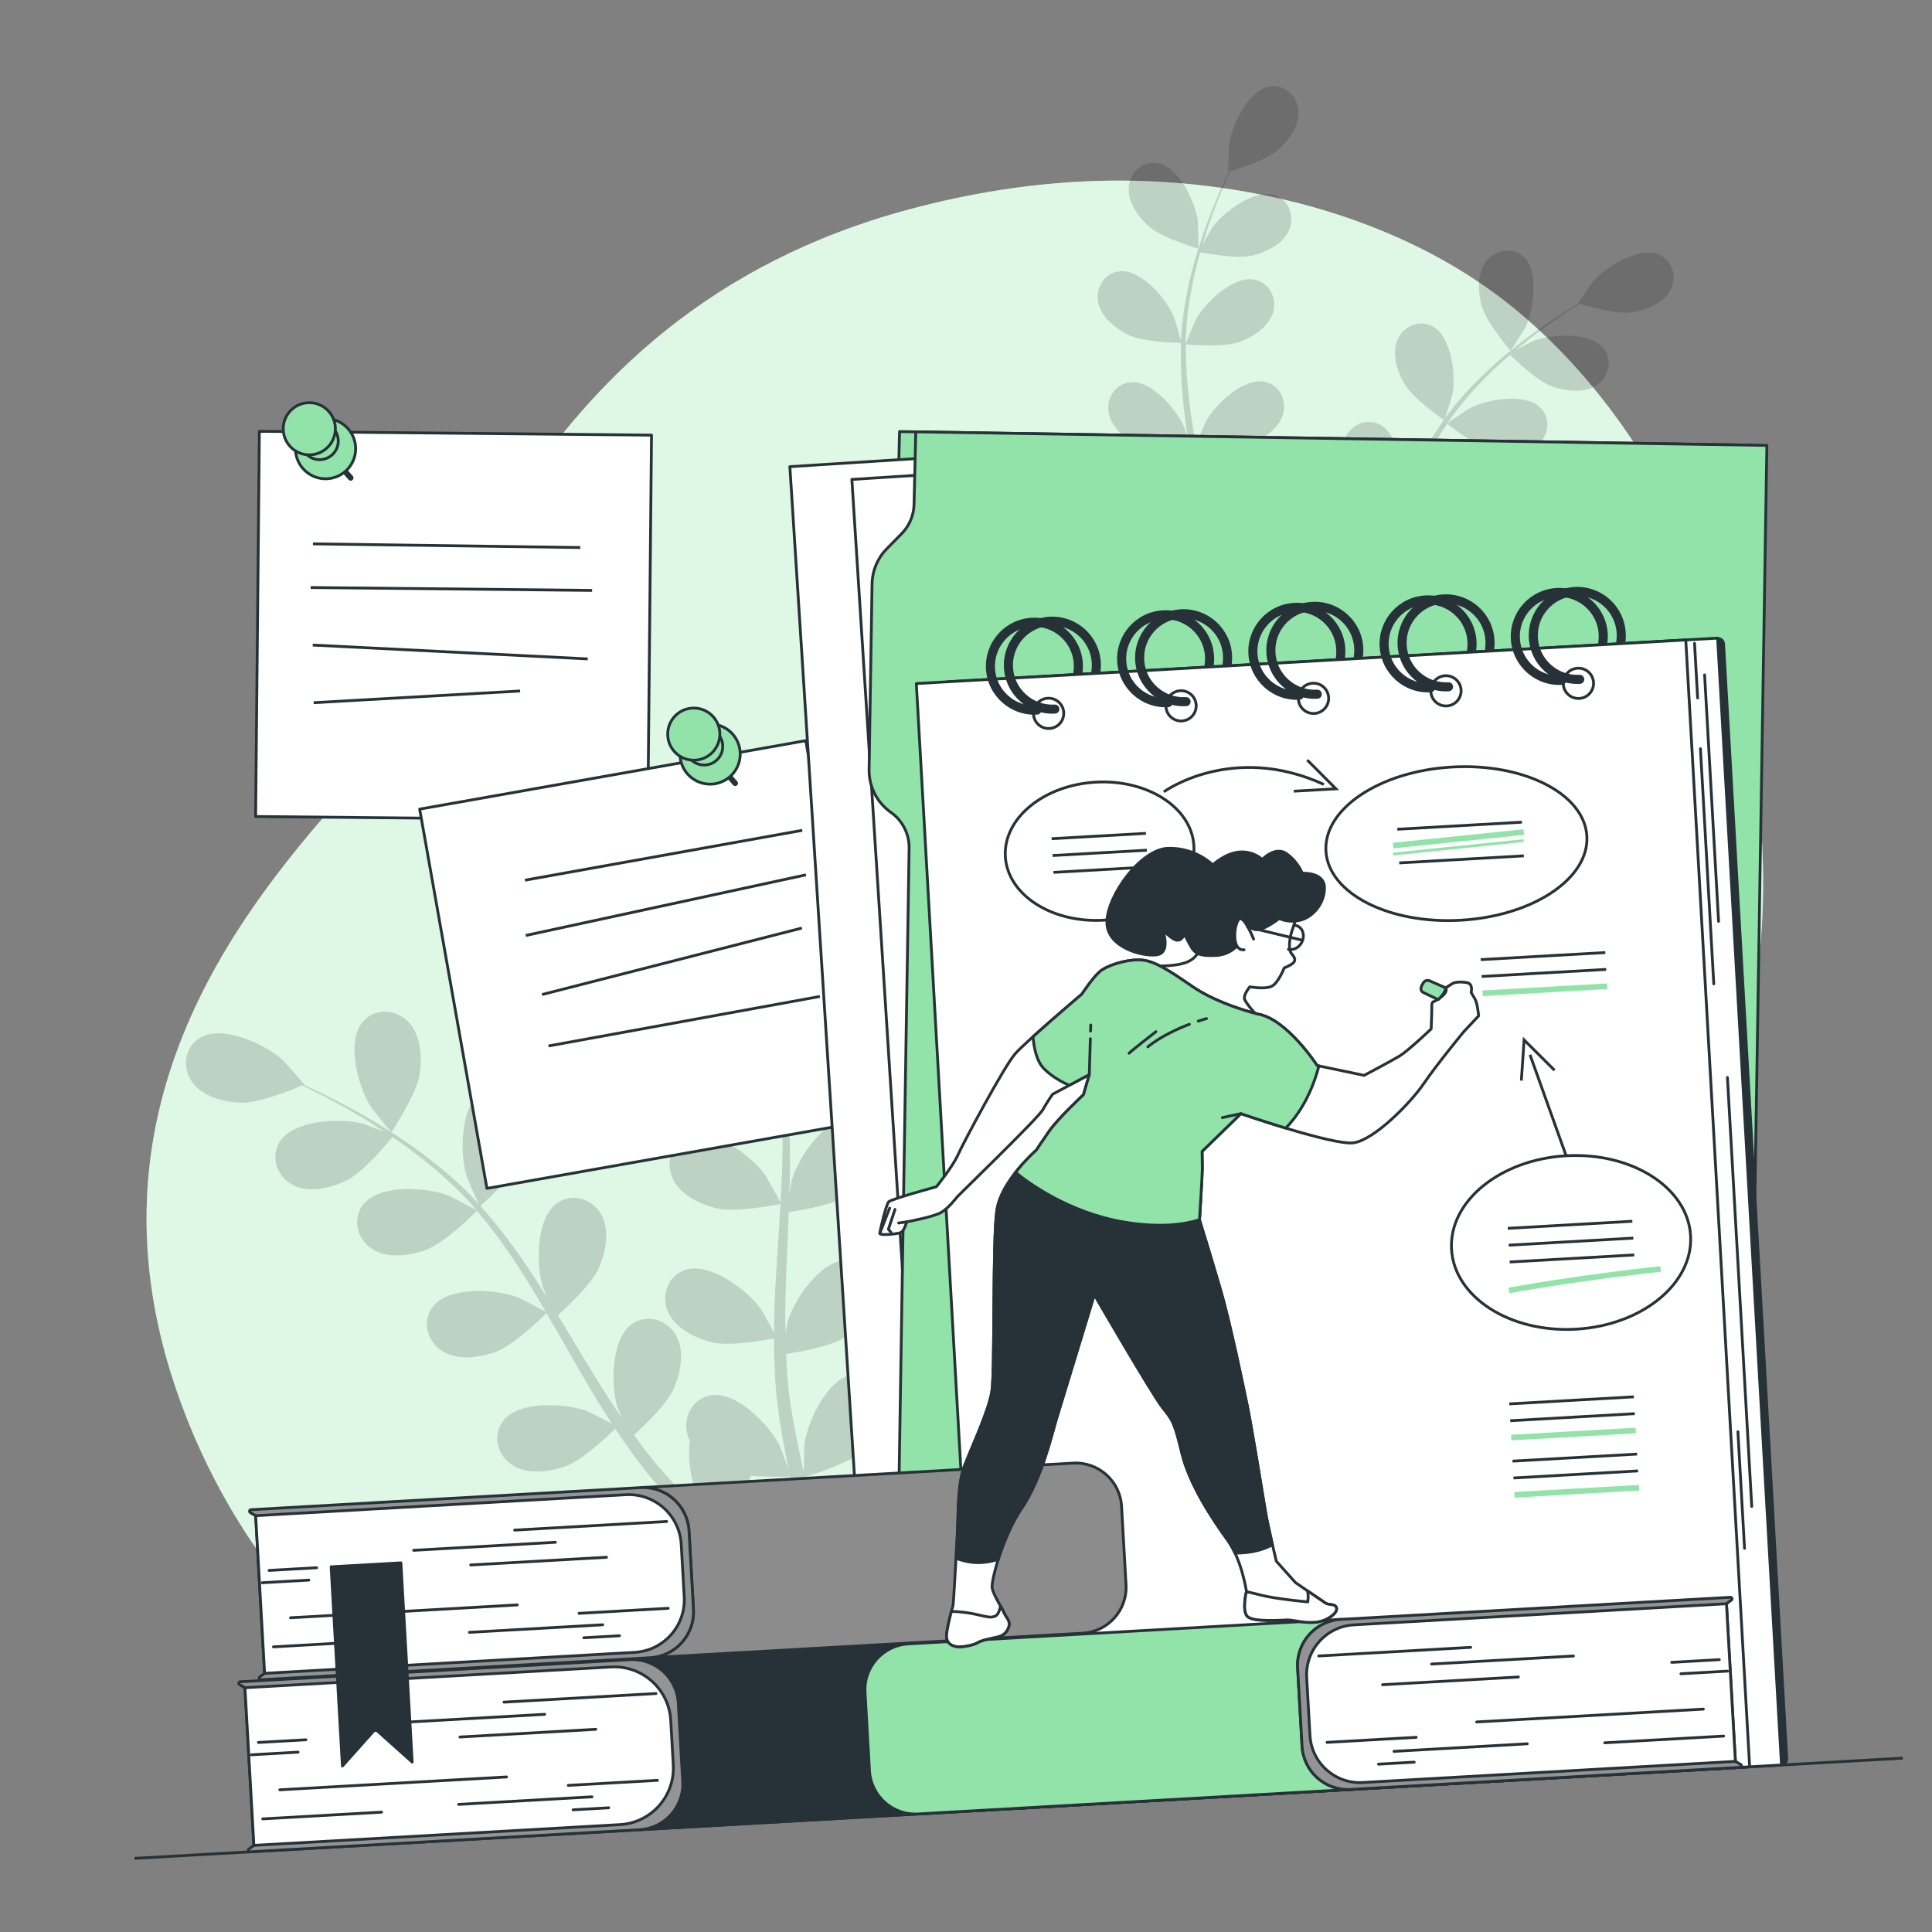 <svg width="688" height="688" viewBox="0 0 688 688" fill="none" xmlns="http://www.w3.org/2000/svg">
<rect x="0" y="0" width="688" height="688" fill="#808080" stroke="none"/>
<g clip-path="url(#clip0_55_10924)">
<path d="M627.371 330.359C624.03 385.144 602.768 449.828 554.788 481.709C482.295 529.889 492.401 597.097 347.707 634.766C325.148 640.641 303.601 643.796 283.159 644.574C272.17 644.993 261.495 644.71 251.161 643.782C157.372 635.468 91.108 574.359 63.718 497.611C27.677 396.675 84.214 326.052 121.918 283.294C159.623 240.537 181.767 112.716 323.72 74.567C345.365 68.759 367.632 65.16 390.057 64.45C441.239 62.806 497.94 76.43 538.501 109.273C541.547 111.741 544.518 114.31 547.423 116.967C604.159 168.96 631.931 255.669 627.371 330.359Z" fill="#92E3A9"/>
<path opacity="0.7" d="M627.371 330.359C624.03 385.144 602.768 449.828 554.788 481.709C482.295 529.889 492.401 597.097 347.707 634.766C325.148 640.641 303.601 643.796 283.159 644.574C272.17 644.993 261.495 644.71 251.161 643.782C157.372 635.468 91.108 574.359 63.718 497.611C27.677 396.675 84.214 326.052 121.918 283.294C159.623 240.537 181.767 112.716 323.72 74.567C345.365 68.759 367.632 65.16 390.057 64.45C441.239 62.806 497.94 76.43 538.501 109.273C541.547 111.741 544.518 114.31 547.423 116.967C604.159 168.96 631.931 255.669 627.371 330.359Z" fill="white"/>
<path d="M47.886 661.779L677.58 626.084" stroke="#263238" stroke-miterlimit="10"/>
<g opacity="0.15">
<path d="M287.172 332.932C282.323 338.276 267.42 344.568 267.407 344.573C267.253 344.638 266.242 333.49 266.26 332.78C266.454 324.554 271.672 308.775 280.507 306.16C286.872 304.276 292.906 308.784 294.089 315.042C295.296 321.435 291.301 328.379 287.172 332.932Z" fill="black"/>
<path d="M289.572 538.227C289.664 538.592 289.754 538.93 289.846 539.291L285.313 543.967C284.965 542.513 284.616 541.036 284.266 539.51C283.262 535.193 282.277 530.559 281.311 525.789C280.153 525.84 273.567 526.088 267.389 525.546C265.179 532.138 256.603 542.54 255.487 543.874C258.643 546.89 261.744 549.793 264.713 552.485C266.752 554.342 268.727 556.11 270.639 557.8L265.06 560.305C263.729 559.066 262.382 557.804 260.993 556.483C257.775 553.434 254.394 550.112 250.959 546.67C249.526 547.711 237.769 556.147 231.128 557.494C225.106 558.713 217.093 558.594 212.216 554.288C207.443 550.072 206.657 542.581 211.533 538.075C218.298 531.82 234.525 535.408 241.693 539.447C242.116 539.684 246.415 542.783 249.096 544.781C247.7 543.367 246.328 542.008 244.907 540.535C242.078 537.64 239.341 534.667 236.386 531.479C235.012 529.89 233.624 528.284 232.223 526.663C230.799 525.084 229.496 523.237 228.112 521.514C224.983 517.449 222.014 513.181 219.118 508.813C216.576 511.281 207.426 519.924 201.63 522.052C195.861 524.171 187.924 525.267 182.453 521.747C177.096 518.302 175.184 511.017 179.32 505.825C185.061 498.617 201.643 499.707 209.341 502.612C209.822 502.792 215.111 505.499 217.985 507.04C216.264 504.402 214.534 501.777 212.88 499.049C208.103 491.18 203.513 483.065 198.897 474.989C197.484 472.515 196.047 470.068 194.618 467.611C193.722 468.5 183.07 479.007 176.578 481.39C170.81 483.51 162.871 484.606 157.4 481.085C152.043 477.641 150.131 470.356 154.268 465.164C160.009 457.955 176.59 459.045 184.288 461.949C184.867 462.169 192.473 466.074 194.36 467.161C191.21 461.75 188.021 456.391 184.662 451.234C180.039 444.113 175.107 437.38 169.849 431.211C169.434 431.626 158.362 442.643 151.715 445.085C145.946 447.202 138.007 448.299 132.538 444.78C127.181 441.335 125.269 434.051 129.404 428.857C135.145 421.648 151.726 422.738 159.426 425.643C160.029 425.872 168.208 430.077 169.638 430.945C169.323 430.579 169.039 430.165 168.722 429.805C163.024 423.29 156.687 417.695 150.495 412.748C146.903 409.866 143.309 407.312 139.757 404.905C137.905 407.169 129.329 417.419 123.589 420.278C118.088 423.016 110.318 424.977 104.494 422.08C98.791 419.245 96.091 412.215 99.631 406.599C104.546 398.804 121.147 398.066 129.117 400.108C129.549 400.219 133.831 401.836 136.932 403.058C135.312 401.995 133.66 400.87 132.088 399.886C126.193 396.169 120.568 393.129 115.563 390.477C112.706 388.992 110.092 387.706 107.633 386.528C104.659 387.801 92.603 392.78 86.307 392.675C80.163 392.57 72.362 390.732 68.528 385.477C64.773 380.33 65.618 372.846 71.347 369.496C79.3 364.842 94.374 371.836 100.507 377.321C101.037 377.797 108.474 386.163 108.319 386.23C108.319 386.23 108.175 386.293 108.139 386.308C110.528 387.393 113.075 388.586 115.833 389.943C120.907 392.491 126.614 395.416 132.611 399.02C138.614 402.605 145.036 406.669 151.414 411.559C157.813 416.453 164.293 421.928 170.241 428.432C170.308 428.505 170.369 428.591 170.437 428.664C169.288 426.221 166.302 419.283 166.136 418.724C163.758 410.847 163.791 394.229 171.373 388.988C176.832 385.215 183.97 387.614 187.046 393.193C190.185 398.89 188.556 406.734 186.052 412.347C183.227 418.677 171.97 428.633 171.073 429.423C176.682 435.668 181.928 442.535 186.857 449.773C189.678 453.911 192.392 458.165 195.059 462.465C194.134 460.32 193.321 458.396 193.237 458.114C190.859 450.236 190.894 433.621 198.475 428.379C203.936 424.603 211.074 427.006 214.147 432.583C217.289 438.28 215.658 446.124 213.155 451.737C210.614 457.432 201.187 466.114 198.662 468.377C199.667 470.037 200.691 471.685 201.689 473.349C206.485 481.331 211.235 489.319 216.137 497.01C217.862 499.722 219.66 502.328 221.451 504.941C220.632 503.037 219.958 501.425 219.879 501.169C217.502 493.291 217.536 476.674 225.115 471.434C230.577 467.66 237.715 470.059 240.791 475.638C243.931 481.332 242.301 489.179 239.795 494.791C237.372 500.225 228.742 508.318 225.754 511.022C227.668 513.645 229.582 516.274 231.555 518.73C232.941 520.375 234.16 522.055 235.644 523.631C237.079 525.22 238.501 526.797 239.908 528.356C242.731 531.259 245.622 534.274 248.446 537.037C250.396 538.975 252.289 540.784 254.19 542.613C252.442 539.934 249.128 534.618 248.901 534.142C246.547 529.208 244.678 520.307 245.643 513.026C245.291 512.299 245.003 511.547 244.792 510.765C243.138 504.614 246.615 497.934 253.167 496.863C262.26 495.379 273.815 507.324 277.564 514.646C277.786 515.079 279.663 520.034 280.796 523.18C280.412 521.228 280.015 519.34 279.645 517.327C278.884 513.353 278.242 509.362 277.532 505.073C277.263 502.991 276.993 500.886 276.718 498.76C276.402 496.659 276.334 494.398 276.13 492.197C275.764 487.084 275.642 481.882 275.635 476.642C272.151 477.301 259.752 479.461 253.744 478.037C247.764 476.623 240.539 473.155 237.916 467.205C235.35 461.375 237.771 454.245 244.086 452.195C252.85 449.35 266.08 459.405 270.899 466.075C271.2 466.492 274.117 471.666 275.667 474.54C275.687 471.39 275.691 468.245 275.816 465.059C276.173 455.859 276.82 446.56 277.426 437.278C277.612 434.436 277.765 431.601 277.928 428.764C276.691 429.011 262.007 431.897 255.279 430.305C249.299 428.89 242.075 425.425 239.451 419.471C236.885 413.644 239.307 406.512 245.622 404.464C254.387 401.619 267.617 411.675 272.434 418.345C272.797 418.848 276.985 426.299 277.957 428.247C278.314 422 278.611 415.769 278.657 409.613C278.729 401.122 278.33 392.788 277.347 384.742C276.77 384.859 261.46 387.939 254.568 386.309C248.588 384.894 241.363 381.429 238.742 375.475C236.173 369.647 238.597 362.516 244.912 360.467C253.676 357.622 266.907 367.679 271.723 374.349C272.102 374.872 276.604 382.893 277.315 384.403C277.257 383.926 277.249 383.424 277.184 382.948C276.023 374.37 273.824 366.208 271.391 358.664C269.986 354.28 268.396 350.168 266.761 346.202C263.968 347.068 251.16 350.885 244.796 350.103C238.695 349.353 231.134 346.702 227.875 341.075C224.682 335.563 226.308 328.208 232.359 325.479C240.758 321.688 255.012 330.231 260.533 336.331C260.834 336.664 263.512 340.373 265.424 343.104C264.658 341.325 263.902 339.474 263.134 337.784C260.268 331.433 257.254 325.793 254.543 320.821C252.978 318.005 251.507 315.49 250.106 313.153C246.923 312.572 234.12 310.075 228.928 306.513C223.86 303.036 218.371 297.2 218.071 290.703C217.778 284.34 222.61 278.563 229.237 278.927C238.438 279.433 247.151 293.583 249.243 301.541C249.422 302.229 251.008 313.31 250.842 313.283C250.842 313.283 250.686 313.254 250.651 313.247C252.045 315.469 253.512 317.87 255.061 320.524C257.887 325.447 261.034 331.035 264.048 337.35C267.077 343.651 270.192 350.584 272.812 358.182C275.448 365.793 277.834 373.934 279.207 382.641C279.222 382.74 279.225 382.844 279.24 382.943C279.629 380.27 280.97 372.838 281.136 372.278C283.498 364.396 292.696 350.557 301.907 350.366C308.544 350.232 313.175 356.17 312.661 362.52C312.136 369.004 306.45 374.646 301.266 377.945C295.418 381.668 280.536 383.762 279.352 383.924C280.582 392.229 281.172 400.849 281.288 409.607C281.362 414.613 281.277 419.658 281.13 424.715C281.54 422.417 281.925 420.364 282.009 420.082C284.371 412.199 293.569 398.36 302.781 398.173C309.418 398.036 314.047 403.976 313.534 410.324C313.014 416.807 307.323 422.453 302.139 425.751C296.879 429.1 284.227 431.139 280.87 431.635C280.793 433.575 280.739 435.513 280.653 437.451C280.249 446.756 279.807 456.039 279.651 465.157C279.595 468.371 279.658 471.537 279.708 474.707C280.076 472.664 280.402 470.949 280.478 470.691C282.841 462.811 292.038 448.969 301.251 448.781C307.888 448.645 312.517 454.585 312.004 460.933C311.48 467.418 305.793 473.061 300.608 476.36C295.587 479.556 283.927 481.544 279.942 482.151C280.092 485.395 280.237 488.643 280.528 491.779C280.776 493.916 280.864 495.991 281.234 498.122C281.553 500.242 281.871 502.339 282.185 504.417C282.936 508.395 283.686 512.504 284.517 516.366C285.075 519.057 285.655 521.611 286.233 524.185C286.251 520.987 286.42 514.724 286.494 514.201C287.632 506.053 294.628 490.98 303.706 489.397C310.246 488.257 315.722 493.427 316.175 499.78C316.64 506.267 311.874 512.709 307.25 516.755C302.156 521.21 288.349 525.43 286.619 525.945C287.596 530.214 288.58 534.344 289.572 538.227Z" fill="black"/>
<path d="M139.395 403.19C139.301 403.33 132.307 394.589 131.93 393.988C127.558 387.018 123.203 370.98 129.13 363.925C133.399 358.842 140.919 359.274 145.356 363.842C149.889 368.505 150.389 376.503 149.455 382.577C148.361 389.71 139.401 403.179 139.395 403.19Z" fill="black"/>
</g>
<g opacity="0.15">
<path d="M409.336 80.815C413.839 84.769 426.727 88.563 426.738 88.565C426.871 88.605 426.659 79.311 426.578 78.726C425.645 71.958 419.86 59.427 412.325 58.099C406.896 57.142 402.34 61.427 401.951 66.702C401.554 72.09 405.501 77.446 409.336 80.815Z" fill="black"/>
<path d="M426.622 250.441C426.581 250.75 426.537 251.039 426.496 251.344L430.675 254.779C430.826 253.547 430.975 252.293 431.121 251.003C431.543 247.345 431.922 243.429 432.271 239.403C433.231 239.337 438.689 238.923 443.735 237.897C446.178 243.127 454.229 250.907 455.276 251.903C452.955 254.689 450.669 257.374 448.471 259.873C446.962 261.598 445.5 263.242 444.079 264.817L448.917 266.36C449.9 265.213 450.893 264.046 451.915 262.825C454.286 260.008 456.762 256.948 459.275 253.785C460.554 254.509 471.047 260.366 476.654 260.855C481.737 261.296 488.338 260.445 491.957 256.434C495.5 252.508 495.446 246.253 490.999 242.991C484.83 238.465 471.778 242.948 466.242 246.955C465.915 247.19 462.658 250.15 460.634 252.05C461.654 250.753 462.658 249.503 463.691 248.153C465.755 245.5 467.733 242.79 469.873 239.883C470.857 238.442 471.852 236.987 472.857 235.518C473.883 234.082 474.785 232.435 475.766 230.883C477.965 227.235 480.015 223.433 481.995 219.558C484.324 221.358 492.686 227.63 497.668 228.842C502.628 230.048 509.278 230.208 513.464 226.79C517.561 223.446 518.456 217.255 514.556 213.358C509.142 207.949 495.561 210.404 489.482 213.524C489.102 213.718 484.992 216.448 482.764 217.991C483.936 215.651 485.117 213.324 486.227 210.918C489.43 203.976 492.455 196.849 495.507 189.753C496.44 187.579 497.396 185.424 498.346 183.262C499.167 183.912 508.945 191.582 514.524 192.939C519.483 194.147 526.136 194.305 530.32 190.888C534.417 187.543 535.311 181.353 531.411 177.457C525.997 172.048 512.417 174.502 506.338 177.623C505.88 177.858 499.971 181.794 498.517 182.869C500.608 178.11 502.736 173.388 505.024 168.817C508.169 162.507 511.608 156.489 515.367 150.906C515.749 151.209 525.919 159.261 531.632 160.652C536.592 161.858 543.245 162.017 547.428 158.601C551.525 155.256 552.419 149.065 548.519 145.168C543.105 139.76 529.525 142.214 523.446 145.334C522.97 145.579 516.614 149.817 515.517 150.667C515.743 150.336 515.939 149.968 516.167 149.64C520.257 143.73 524.961 138.518 529.605 133.856C532.299 131.141 535.024 128.695 537.73 126.376C539.47 128.071 547.508 135.724 552.513 137.544C557.308 139.288 563.905 140.177 568.438 137.24C572.878 134.365 574.446 128.31 570.999 124.009C566.212 118.038 552.444 118.987 546.058 121.421C545.712 121.552 542.331 123.289 539.887 124.589C541.124 123.56 542.38 122.477 543.585 121.516C548.1 117.896 552.457 114.86 556.337 112.202C558.555 110.709 560.591 109.402 562.51 108.199C565.084 108.97 575.499 111.948 580.685 111.27C585.745 110.607 592.008 108.358 594.679 103.661C597.295 99.062 595.896 92.966 590.854 90.739C583.856 87.646 572.072 94.83 567.527 99.933C567.136 100.374 561.783 107.976 561.917 108.017C561.917 108.017 562.042 108.056 562.073 108.064C560.203 109.184 558.214 110.407 556.066 111.786C552.118 114.365 547.683 117.314 543.073 120.85C538.456 124.372 533.538 128.328 528.734 132.961C523.914 137.599 519.081 142.725 514.783 148.652C514.734 148.719 514.693 148.794 514.643 148.862C515.362 146.738 517.174 140.733 517.26 140.257C518.483 133.534 516.894 119.825 510.147 116.211C505.288 113.611 499.623 116.261 497.608 121.151C495.552 126.147 497.633 132.466 500.227 136.863C503.15 141.821 513.374 148.979 514.188 149.548C510.146 155.227 506.462 161.385 503.075 167.822C501.135 171.501 499.295 175.265 497.498 179.064C498.06 177.208 498.549 175.544 498.592 175.304C499.815 168.58 498.227 154.873 491.479 151.259C486.62 148.656 480.955 151.307 478.941 156.199C476.884 161.194 478.965 167.514 481.559 171.911C484.19 176.371 492.784 182.65 495.079 184.281C494.406 185.745 493.715 187.2 493.048 188.667C489.839 195.705 486.668 202.741 483.346 209.548C482.177 211.948 480.937 214.266 479.706 216.591C480.203 214.944 480.608 213.551 480.648 213.331C481.871 206.608 480.283 192.899 473.537 189.287C468.676 186.685 463.01 189.335 460.996 194.227C458.94 199.221 461.023 205.543 463.615 209.939C466.125 214.195 474.005 220.062 476.724 222.013C475.39 224.358 474.058 226.706 472.661 228.918C471.671 230.406 470.823 231.906 469.747 233.346C468.712 234.792 467.687 236.227 466.672 237.645C464.615 240.306 462.512 243.064 460.443 245.609C459.015 247.39 457.623 249.061 456.227 250.748C457.418 248.373 459.654 243.676 459.796 243.263C461.276 238.971 461.983 231.451 460.502 225.533C460.725 224.9 460.891 224.252 460.991 223.587C461.779 218.357 458.284 213.17 452.777 212.903C445.133 212.531 436.72 223.471 434.314 229.865C434.172 230.243 433.087 234.507 432.448 237.209C432.581 235.563 432.732 233.969 432.849 232.272C433.104 228.92 433.259 225.568 433.443 221.962C433.469 220.218 433.495 218.457 433.52 216.676C433.585 214.913 433.428 213.041 433.391 211.205C433.212 206.951 432.825 202.648 432.339 198.323C435.276 198.539 445.71 199.158 450.533 197.419C455.334 195.691 460.97 192.152 462.576 186.996C464.147 181.945 461.479 176.288 456.076 175.19C448.577 173.665 438.603 183.204 435.253 189.161C435.045 189.533 433.122 194.077 432.114 196.593C431.801 193.996 431.503 191.401 431.101 188.783C429.944 181.225 428.538 173.611 427.165 166.011C426.744 163.682 426.353 161.359 425.952 159.032C426.996 159.119 439.383 160.122 444.786 158.177C449.587 156.449 455.223 152.911 456.829 147.752C458.4 142.703 455.732 137.046 450.329 135.948C442.83 134.423 432.857 143.961 429.508 149.917C429.256 150.367 426.499 156.908 425.879 158.606C424.999 153.485 424.168 148.372 423.554 143.297C422.698 136.298 422.244 129.383 422.3 122.653C422.787 122.694 435.71 123.799 441.244 121.807C446.047 120.077 451.682 116.541 453.287 111.382C454.859 106.333 452.19 100.677 446.786 99.578C439.288 98.053 429.314 107.593 425.966 113.549C425.703 114.017 422.74 121.058 422.296 122.371C422.299 121.971 422.259 121.556 422.268 121.158C422.421 113.971 423.469 107.028 424.77 100.577C425.517 96.828 426.444 93.285 427.421 89.859C429.807 90.311 440.734 92.26 445.912 91.017C450.877 89.825 456.867 86.928 459.027 81.978C461.144 77.13 459.112 71.215 453.864 69.53C446.578 67.19 435.617 75.577 431.635 81.128C431.418 81.43 429.555 84.743 428.234 87.176C428.699 85.636 429.149 84.037 429.624 82.573C431.392 77.064 433.351 72.127 435.122 67.769C436.148 65.298 437.127 63.085 438.064 61.026C440.636 60.248 450.966 56.985 454.916 53.559C458.772 50.215 462.753 44.884 462.391 39.495C462.035 34.216 457.505 29.903 452.072 30.826C444.528 32.108 438.665 44.601 437.686 51.365C437.603 51.95 437.334 61.241 437.468 61.203C437.468 61.203 437.594 61.165 437.623 61.155C436.682 63.119 435.697 65.239 434.666 67.574C432.796 71.901 430.724 76.808 428.829 82.302C426.921 87.786 425.001 93.798 423.552 100.314C422.091 106.841 420.886 113.785 420.57 121.097C420.567 121.18 420.573 121.267 420.571 121.349C419.999 119.181 418.196 113.173 418.006 112.728C415.317 106.445 406.429 95.889 398.81 96.597C393.321 97.108 390.058 102.444 391.077 107.635C392.118 112.936 397.341 117.059 401.927 119.295C407.102 121.817 419.577 122.149 420.571 122.171C420.335 129.139 420.657 136.308 421.383 143.545C421.793 147.683 422.336 151.838 422.933 155.996C422.378 154.139 421.867 152.481 421.772 152.256C419.082 145.974 410.194 135.416 402.577 136.128C397.086 136.636 393.825 141.973 394.843 147.164C395.882 152.464 401.107 156.588 405.693 158.824C410.349 161.094 420.98 161.59 423.796 161.684C424.041 163.278 424.269 164.87 424.521 166.462C425.727 174.102 426.964 181.72 427.947 189.23C428.296 191.876 428.541 194.496 428.796 197.116C428.302 195.465 427.871 194.08 427.783 193.875C425.095 187.594 416.206 177.036 408.588 177.745C403.098 178.256 399.835 183.592 400.854 188.781C401.895 194.082 407.117 198.206 411.705 200.442C416.147 202.608 425.956 203.154 429.301 203.282C429.481 205.973 429.668 208.667 429.721 211.281C429.718 213.068 429.839 214.788 429.734 216.582C429.669 218.361 429.604 220.121 429.54 221.866C429.294 225.218 429.06 228.681 428.737 231.945C428.53 234.217 428.291 236.379 428.055 238.558C427.74 235.921 427.013 230.768 426.903 230.344C425.198 223.729 418.012 211.948 410.373 211.493C404.869 211.166 400.836 215.946 401.058 221.231C401.283 226.628 405.821 231.496 410.016 234.401C414.637 237.599 426.427 239.785 427.902 240.048C427.501 243.643 427.077 247.144 426.622 250.441Z" fill="black"/>
<path d="M537.868 124.92C537.959 125.027 542.908 117.157 543.164 116.627C546.118 110.466 548.205 96.824 542.652 91.558C538.652 87.764 532.489 88.827 529.256 93.013C525.953 97.287 526.291 103.933 527.632 108.857C529.204 114.639 537.862 124.911 537.868 124.92Z" fill="black"/>
</g>
<path d="M232.008 154.956L92.365 153.598L91.031 290.766L230.674 292.123L232.008 154.956Z" fill="white" stroke="#263238" stroke-miterlimit="10" stroke-linecap="round" stroke-linejoin="round"/>
<path d="M111.428 193.672L206.636 194.98" stroke="#263238" stroke-miterlimit="10"/>
<path d="M110.634 209.223L210.854 210.247" stroke="#263238" stroke-miterlimit="10"/>
<path d="M111.376 229.716L209.302 234.643" stroke="#263238" stroke-miterlimit="10"/>
<path d="M111.701 250.234L185.224 246.066" stroke="#263238" stroke-miterlimit="10"/>
<path d="M286.944 263.755L149.446 288.138L173.397 423.2L310.896 398.817L286.944 263.755Z" fill="white" stroke="#263238" stroke-miterlimit="10" stroke-linecap="round" stroke-linejoin="round"/>
<path d="M186.948 313.441L285.684 295.691" stroke="#263238" stroke-miterlimit="10"/>
<path d="M187.225 333.122L287.002 311.541" stroke="#263238" stroke-miterlimit="10"/>
<path d="M193.028 354.166L285.56 330.482" stroke="#263238" stroke-miterlimit="10"/>
<path d="M195.323 372.476L291.971 354.844" stroke="#263238" stroke-miterlimit="10"/>
<path d="M121.513 166.358L124.879 170.175" stroke="#263238" stroke-width="2" stroke-miterlimit="10" stroke-linecap="round" stroke-linejoin="round"/>
<path d="M123.932 166.921C127.874 162.506 127.49 155.731 123.074 151.789C118.658 147.847 111.883 148.231 107.942 152.647C104 157.062 104.384 163.837 108.799 167.779C113.215 171.721 119.99 171.337 123.932 166.921Z" fill="#92E3A9" stroke="#263238" stroke-miterlimit="10" stroke-linecap="round" stroke-linejoin="round"/>
<path d="M120.447 156.683C120.655 160.338 117.858 163.471 114.203 163.678C110.547 163.885 107.414 161.089 107.207 157.433C107 153.777 109.796 150.645 113.452 150.438C117.108 150.23 120.24 153.025 120.447 156.683Z" fill="#92E3A9" stroke="#263238" stroke-miterlimit="10" stroke-linecap="round" stroke-linejoin="round"/>
<path d="M119.414 152.159C119.704 157.28 115.789 161.665 110.669 161.956C105.548 162.246 101.162 158.331 100.872 153.21C100.582 148.09 104.497 143.704 109.618 143.414C114.738 143.124 119.124 147.039 119.414 152.159Z" fill="#92E3A9" stroke="#263238" stroke-miterlimit="10" stroke-linecap="round" stroke-linejoin="round"/>
<path d="M258.432 275.103L261.799 278.92" stroke="#263238" stroke-width="2" stroke-miterlimit="10" stroke-linecap="round" stroke-linejoin="round"/>
<path d="M263.429 270.404C264.465 264.576 260.581 259.011 254.753 257.974C248.926 256.937 243.361 260.821 242.324 266.649C241.287 272.477 245.171 278.042 250.999 279.079C256.827 280.116 262.392 276.232 263.429 270.404Z" fill="#92E3A9" stroke="#263238" stroke-miterlimit="10" stroke-linecap="round" stroke-linejoin="round"/>
<path d="M257.366 265.427C257.573 269.084 254.777 272.216 251.121 272.423C247.465 272.63 244.333 269.834 244.126 266.178C243.919 262.522 246.715 259.39 250.371 259.182C254.026 258.974 257.159 261.77 257.366 265.427Z" fill="#92E3A9" stroke="#263238" stroke-miterlimit="10" stroke-linecap="round" stroke-linejoin="round"/>
<path d="M256.333 260.904C256.623 266.025 252.708 270.41 247.587 270.701C242.467 270.991 238.081 267.076 237.791 261.955C237.501 256.835 241.416 252.449 246.536 252.159C251.657 251.867 256.042 255.784 256.333 260.904Z" fill="#92E3A9" stroke="#263238" stroke-miterlimit="10" stroke-linecap="round" stroke-linejoin="round"/>
<path d="M320.333 153.683L319.719 179.549C319.627 183.44 318.056 187.149 315.328 189.925L310.007 195.336C306.718 198.681 304.842 203.161 304.768 207.852L303.713 273.961C303.617 280.008 306.52 285.71 311.466 289.19C315.614 292.108 318.048 296.891 317.967 301.962L312.849 622.625L615.933 627.463L623.417 158.522L320.333 153.683Z" fill="#92E3A9" stroke="#263238" stroke-miterlimit="10" stroke-linecap="round" stroke-linejoin="round"/>
<path d="M384.835 159.554L281.277 166.183L309.266 603.426L412.824 596.796L384.835 159.554Z" fill="white" stroke="#263238" stroke-miterlimit="10" stroke-linecap="round" stroke-linejoin="round"/>
<path d="M406.911 164.098L303.354 170.727L331.343 607.97L434.9 601.341L406.911 164.098Z" fill="white" stroke="#263238" stroke-miterlimit="10" stroke-linecap="round" stroke-linejoin="round"/>
<path d="M326.113 153.775L325.498 179.64C325.405 183.531 323.836 187.241 321.108 190.017L315.786 195.428C312.498 198.772 310.622 203.253 310.547 207.943L309.492 274.054C309.396 280.101 312.298 285.804 317.245 289.283C321.392 292.202 323.826 296.985 323.746 302.055L318.628 622.716L621.712 627.553L629.197 158.613L326.113 153.775Z" fill="#92E3A9" stroke="#263238" stroke-miterlimit="10" stroke-linecap="round" stroke-linejoin="round"/>
<path d="M611.78 229.388L334.843 245.087L357.343 642.02L634.28 626.321L611.78 229.388Z" fill="white" stroke="#263238" stroke-width="5" stroke-miterlimit="10" stroke-linecap="round" stroke-linejoin="round"/>
<path d="M611.658 227.241L337.655 242.774L360.403 644.064L634.405 628.532L611.658 227.241Z" fill="white" stroke="#263238" stroke-miterlimit="10" stroke-linecap="round" stroke-linejoin="round"/>
<path d="M603.439 229.11L604.54 248.538" stroke="#263238" stroke-miterlimit="10" stroke-linecap="round" stroke-linejoin="round"/>
<path d="M607.023 240.333L611.997 328.093" stroke="#263238" stroke-miterlimit="10" stroke-linecap="round" stroke-linejoin="round"/>
<path d="M610.286 350.369L605.539 266.627" stroke="#263238" stroke-miterlimit="10" stroke-linecap="round" stroke-linejoin="round"/>
<path d="M615.15 383.698L623.808 536.443" stroke="#263238" stroke-miterlimit="10" stroke-linecap="round" stroke-linejoin="round"/>
<path d="M621.24 551.373L618.886 509.839" stroke="#263238" stroke-miterlimit="10" stroke-linecap="round" stroke-linejoin="round"/>
<path d="M600.314 227.885L326.312 243.417L349.059 644.707L623.062 629.175L600.314 227.885Z" fill="white" stroke="#263238" stroke-miterlimit="10" stroke-linecap="round" stroke-linejoin="round"/>
<path d="M373.721 259.414C376.693 259.246 378.966 256.699 378.798 253.727C378.629 250.755 376.083 248.481 373.111 248.65C370.138 248.818 367.865 251.365 368.034 254.337C368.202 257.31 370.748 259.583 373.721 259.414Z" fill="white" stroke="#263238" stroke-miterlimit="10" stroke-linecap="round" stroke-linejoin="round"/>
<path d="M420.889 256.74C423.861 256.572 426.134 254.026 425.966 251.053C425.797 248.081 423.251 245.808 420.279 245.976C417.306 246.145 415.033 248.691 415.202 251.663C415.37 254.636 417.917 256.909 420.889 256.74Z" fill="white" stroke="#263238" stroke-miterlimit="10" stroke-linecap="round" stroke-linejoin="round"/>
<path d="M468.057 254.067C471.03 253.898 473.303 251.352 473.134 248.379C472.966 245.407 470.419 243.134 467.447 243.302C464.475 243.471 462.202 246.017 462.37 248.99C462.539 251.962 465.085 254.235 468.057 254.067Z" fill="white" stroke="#263238" stroke-miterlimit="10" stroke-linecap="round" stroke-linejoin="round"/>
<path d="M515.225 251.393C518.198 251.224 520.471 248.678 520.302 245.706C520.134 242.733 517.588 240.46 514.615 240.629C511.643 240.797 509.37 243.343 509.538 246.316C509.707 249.288 512.253 251.561 515.225 251.393Z" fill="white" stroke="#263238" stroke-miterlimit="10" stroke-linecap="round" stroke-linejoin="round"/>
<path d="M562.394 248.719C565.366 248.551 567.639 246.004 567.471 243.032C567.302 240.059 564.756 237.786 561.783 237.955C558.811 238.123 556.538 240.67 556.706 243.642C556.875 246.615 559.421 248.888 562.394 248.719Z" fill="white" stroke="#263238" stroke-miterlimit="10" stroke-linecap="round" stroke-linejoin="round"/>
<path d="M367.559 223.206C375.295 222.767 381.946 228.704 382.384 236.44C382.438 237.393 382.396 238.35 382.259 239.285C382.216 239.579 382.262 239.864 382.365 240.12L385.401 239.948C385.42 239.883 385.441 239.821 385.45 239.752C385.619 238.602 385.67 237.427 385.604 236.258C385.065 226.746 376.889 219.447 367.377 219.986C357.865 220.526 350.567 228.701 351.106 238.213C351.645 247.725 359.821 255.024 369.332 254.484C370.222 254.434 370.902 253.673 370.852 252.784C370.801 251.895 370.041 251.216 369.15 251.266C361.414 251.705 354.764 245.768 354.325 238.032C353.888 230.295 359.825 223.644 367.559 223.206Z" fill="#263238"/>
<path d="M375.558 250.901C367.822 251.34 361.172 245.403 360.733 237.667C360.295 229.931 366.231 223.281 373.967 222.843C381.703 222.404 388.354 228.341 388.792 236.077C388.846 237.028 388.804 237.987 388.667 238.923C388.624 239.217 388.67 239.5 388.775 239.757L391.809 239.585C391.828 239.52 391.849 239.457 391.858 239.389C392.026 238.238 392.078 237.063 392.012 235.894C391.472 226.383 383.297 219.084 373.785 219.623C364.273 220.162 356.974 228.338 357.514 237.85C358.053 247.362 366.23 254.66 375.74 254.121C376.63 254.071 377.309 253.31 377.258 252.421C377.208 251.53 376.447 250.851 375.558 250.901Z" fill="#263238"/>
<path d="M414.29 220.557C422.026 220.118 428.676 226.055 429.115 233.791C429.169 234.743 429.126 235.701 428.99 236.638C428.947 236.931 428.993 237.215 429.097 237.471L432.132 237.299C432.151 237.234 432.172 237.172 432.181 237.103C432.348 235.952 432.401 234.778 432.334 233.609C431.795 224.097 423.619 216.798 414.108 217.337C404.596 217.876 397.297 226.052 397.836 235.564C398.376 245.076 406.551 252.374 416.063 251.835C416.952 251.785 417.633 251.024 417.582 250.135C417.532 249.246 416.771 248.566 415.881 248.617C408.145 249.055 401.495 243.119 401.056 235.383C400.618 227.646 406.554 220.995 414.29 220.557Z" fill="#263238"/>
<path d="M422.287 248.253C414.552 248.691 407.901 242.754 407.463 235.018C407.024 227.282 412.961 220.632 420.697 220.194C428.433 219.755 435.083 225.692 435.522 233.428C435.576 234.381 435.533 235.338 435.397 236.273C435.353 236.567 435.4 236.852 435.503 237.108L438.539 236.936C438.557 236.871 438.579 236.808 438.588 236.74C438.757 235.59 438.807 234.414 438.741 233.245C438.202 223.734 430.025 216.435 420.514 216.974C411.003 217.513 403.704 225.689 404.243 235.201C404.782 244.713 412.958 252.011 422.47 251.472C423.359 251.422 424.04 250.661 423.989 249.772C423.937 248.881 423.177 248.202 422.287 248.253Z" fill="#263238"/>
<path d="M462.61 245.967C454.874 246.405 448.224 240.469 447.785 232.733C447.347 224.997 453.285 218.346 461.019 217.908C468.755 217.469 475.406 223.406 475.844 231.142C475.898 232.092 475.856 233.05 475.719 233.989C475.66 234.394 475.767 234.78 475.977 235.096L478.756 234.938C478.832 234.789 478.885 234.627 478.91 234.452C479.079 233.299 479.13 232.123 479.064 230.958C478.524 221.447 470.349 214.148 460.837 214.687C451.325 215.226 444.026 223.402 444.566 232.914C445.105 242.426 453.281 249.724 462.792 249.185C463.682 249.135 464.361 248.374 464.31 247.485C464.261 246.595 463.499 245.916 462.61 245.967Z" fill="#263238"/>
<path d="M469.015 245.604C461.279 246.042 454.629 240.105 454.191 232.37C453.752 224.634 459.689 217.983 467.425 217.545C475.162 217.106 481.812 223.043 482.251 230.779C482.305 231.731 482.262 232.686 482.125 233.624C482.065 234.03 482.172 234.417 482.382 234.733L485.163 234.575C485.238 234.427 485.292 234.265 485.317 234.091C485.486 232.94 485.538 231.764 485.472 230.596C484.933 221.085 476.757 213.786 467.244 214.325C457.732 214.864 450.433 223.04 450.972 232.552C451.512 242.064 459.687 249.362 469.199 248.823C470.088 248.773 470.768 248.012 470.717 247.123C470.667 246.232 469.905 245.553 469.015 245.604Z" fill="#263238"/>
<path d="M509.34 243.318C501.604 243.756 494.954 237.82 494.515 230.084C494.076 222.348 500.013 215.698 507.749 215.259C515.486 214.82 522.137 220.757 522.575 228.493C522.629 229.445 522.587 230.401 522.449 231.338C522.39 231.745 522.493 232.137 522.703 232.455L525.476 232.298C525.554 232.146 525.614 231.983 525.64 231.805C525.809 230.654 525.861 229.478 525.795 228.311C525.256 218.799 517.08 211.5 507.567 212.039C498.056 212.579 490.756 220.754 491.295 230.266C491.835 239.778 500.012 247.077 509.522 246.537C510.411 246.487 511.092 245.726 511.041 244.837C510.99 243.947 510.228 243.267 509.34 243.318Z" fill="#263238"/>
<path d="M515.746 242.955C508.01 243.393 501.36 237.456 500.922 229.721C500.483 221.985 506.42 215.334 514.156 214.896C521.892 214.457 528.542 220.394 528.981 228.13C529.035 229.084 528.994 230.041 528.856 230.975C528.797 231.382 528.9 231.773 529.11 232.092L531.883 231.935C531.96 231.783 532.02 231.62 532.047 231.442C532.216 230.294 532.267 229.118 532.2 227.947C531.661 218.436 523.485 211.137 513.973 211.676C504.462 212.215 497.163 220.391 497.702 229.903C498.241 239.415 506.417 246.713 515.929 246.174C516.818 246.124 517.499 245.363 517.448 244.474C517.396 243.583 516.634 242.904 515.746 242.955Z" fill="#263238"/>
<path d="M556.069 240.669C548.333 241.107 541.683 235.171 541.244 227.435C540.806 219.699 546.742 213.049 554.478 212.61C562.214 212.172 568.865 218.108 569.303 225.844C569.357 226.799 569.316 227.756 569.178 228.689C569.14 228.952 569.174 229.204 569.253 229.439L572.343 229.264C572.351 229.228 572.364 229.193 572.369 229.156C572.538 228.008 572.589 226.832 572.523 225.662C571.983 216.15 563.808 208.851 554.296 209.391C544.784 209.93 537.485 218.106 538.025 227.617C538.564 237.129 546.74 244.428 556.251 243.889C557.141 243.838 557.821 243.077 557.771 242.188C557.72 241.298 556.958 240.618 556.069 240.669Z" fill="#263238"/>
<path d="M562.476 240.306C554.74 240.744 548.09 234.808 547.651 227.072C547.212 219.336 553.149 212.685 560.885 212.247C568.621 211.808 575.271 217.745 575.71 225.481C575.764 226.435 575.723 227.392 575.585 228.326C575.546 228.588 575.58 228.841 575.66 229.076L578.75 228.901C578.758 228.865 578.77 228.83 578.776 228.793C578.945 227.645 578.996 226.469 578.929 225.299C578.39 215.787 570.214 208.488 560.703 209.027C551.192 209.566 543.892 217.742 544.431 227.254C544.971 236.766 553.146 244.065 562.658 243.525C563.547 243.475 564.228 242.714 564.177 241.825C564.127 240.934 563.365 240.255 562.476 240.306Z" fill="#263238"/>
<path d="M520.181 327.7C545.841 326.245 565.951 312.853 565.097 297.787C564.243 282.722 542.749 271.688 517.088 273.142C491.427 274.597 471.318 287.989 472.172 303.055C473.026 318.121 494.52 329.155 520.181 327.7Z" stroke="#263238" stroke-miterlimit="10"/>
<path d="M561.215 473.331C584.723 471.998 602.997 457.094 602.031 440.042C601.064 422.989 581.223 410.246 557.714 411.579C534.206 412.911 515.932 427.815 516.899 444.868C517.865 461.92 537.706 474.663 561.215 473.331Z" stroke="#263238" stroke-miterlimit="10"/>
<path d="M392.973 327.692C411.515 326.641 425.923 314.784 425.153 301.209C424.384 287.634 408.729 277.481 390.186 278.532C371.644 279.583 357.237 291.44 358.006 305.015C358.776 318.59 374.431 328.743 392.973 327.692Z" stroke="#263238" stroke-miterlimit="10"/>
<path d="M527.291 341.73L571.656 339.216" stroke="#263238" stroke-miterlimit="10"/>
<path d="M527.631 347.726L571.996 345.211" stroke="#263238" stroke-miterlimit="10"/>
<path d="M527.971 353.721L572.336 351.206" stroke="#92E3A9" stroke-width="2" stroke-miterlimit="10"/>
<path d="M536.926 437.417L581.29 434.902" stroke="#263238" stroke-miterlimit="10"/>
<path d="M537.266 443.411L581.63 440.897" stroke="#263238" stroke-miterlimit="10"/>
<path d="M537.605 449.406L581.969 446.892" stroke="#263238" stroke-miterlimit="10"/>
<path d="M537.346 459.539C537.346 459.539 562.71 454.898 591.37 451.901" stroke="#92E3A9" stroke-width="2" stroke-miterlimit="10"/>
<path d="M497.594 295.298L541.958 292.783" stroke="#263238" stroke-miterlimit="10"/>
<path d="M496.112 301.111L542.642 296.307" stroke="#92E3A9" stroke-width="2" stroke-miterlimit="10"/>
<path d="M496.067 304.141L542.598 299.337" stroke="#92E3A9" stroke-miterlimit="10"/>
<path d="M498.274 307.288L542.638 304.773" stroke="#263238" stroke-miterlimit="10"/>
<path d="M537.462 499.937L581.827 497.422" stroke="#263238" stroke-miterlimit="10"/>
<path d="M537.802 505.932L582.167 503.417" stroke="#263238" stroke-miterlimit="10"/>
<path d="M538.142 511.928L582.507 509.413" stroke="#92E3A9" stroke-width="2" stroke-miterlimit="10"/>
<path d="M538.617 520.321L582.983 517.806" stroke="#263238" stroke-miterlimit="10"/>
<path d="M538.957 526.316L583.322 523.802" stroke="#263238" stroke-miterlimit="10"/>
<path d="M539.297 532.312L583.662 529.797" stroke="#92E3A9" stroke-width="2" stroke-miterlimit="10"/>
<path d="M374.487 298.667L408.061 296.764" stroke="#263238" stroke-miterlimit="10"/>
<path d="M374.827 304.664L408.401 302.761" stroke="#263238" stroke-miterlimit="10"/>
<path d="M375.167 310.658L408.74 308.755" stroke="#263238" stroke-miterlimit="10"/>
<path d="M557.714 411.579L544.85 375.62" stroke="#263238" stroke-miterlimit="10"/>
<path d="M541.762 384.816L542.745 370.327L553.583 381.139" stroke="#263238" stroke-miterlimit="10"/>
<path d="M414.44 281.969C414.44 281.969 438.702 264.355 471.428 279.34" stroke="#263238" stroke-miterlimit="10"/>
<path d="M465.522 270.653L475.726 280.9L460.739 281.75" stroke="#263238" stroke-miterlimit="10"/>
<path d="M243.12 634.322L241.539 606.435C241.028 597.413 233.299 590.512 224.275 591.023L378.321 582.291C387.343 581.78 395.073 588.679 395.585 597.703L397.166 625.59C397.677 634.612 390.778 642.342 381.754 642.853L227.708 651.586C236.732 651.074 243.631 643.344 243.12 634.322Z" fill="#263238" stroke="#263238" stroke-miterlimit="10" stroke-linecap="round" stroke-linejoin="round"/>
<path d="M87.229 601.01L85.322 599.907C84.851 599.635 85.022 598.916 85.566 598.885L224.276 591.022C233.299 590.511 241.029 597.41 241.54 606.434L243.121 634.321C243.633 643.344 236.733 651.073 227.709 651.584L88.998 659.447C88.455 659.478 88.204 658.783 88.64 658.459L90.41 657.148L87.227 601.01L87.229 601.01Z" fill="#949494" stroke="#263238" stroke-miterlimit="10" stroke-linecap="round" stroke-linejoin="round"/>
<path d="M217.597 593.62L87.229 601.01L90.411 657.149L220.779 649.759C231.89 649.13 240.386 639.612 239.756 628.502L238.854 612.597C238.224 601.486 228.707 592.99 217.597 593.62Z" fill="white" stroke="#263238" stroke-miterlimit="10" stroke-linecap="round" stroke-linejoin="round"/>
<path d="M233.589 603.08L179.468 606.148" stroke="#263238" stroke-miterlimit="10" stroke-linecap="round" stroke-linejoin="round"/>
<path d="M193.969 610.482L143.475 613.344" stroke="#263238" stroke-miterlimit="10" stroke-linecap="round" stroke-linejoin="round"/>
<path d="M163.79 618.563L212.168 615.82" stroke="#263238" stroke-miterlimit="10" stroke-linecap="round" stroke-linejoin="round"/>
<path d="M234.128 633.989L202.381 635.789" stroke="#263238" stroke-miterlimit="10" stroke-linecap="round" stroke-linejoin="round"/>
<path d="M210.801 639.861L163.331 642.552" stroke="#263238" stroke-miterlimit="10" stroke-linecap="round" stroke-linejoin="round"/>
<path d="M216.786 643.769L204.087 644.489" stroke="#263238" stroke-miterlimit="10" stroke-linecap="round" stroke-linejoin="round"/>
<path d="M180.371 632.789L99.64 637.365" stroke="#263238" stroke-miterlimit="10" stroke-linecap="round" stroke-linejoin="round"/>
<path d="M89.531 624.896L106.16 623.953" stroke="#263238" stroke-miterlimit="10" stroke-linecap="round" stroke-linejoin="round"/>
<path d="M92.012 620.508L108.943 619.548" stroke="#263238" stroke-miterlimit="10" stroke-linecap="round" stroke-linejoin="round"/>
<path d="M93.554 647.72L135.885 645.321" stroke="#263238" stroke-miterlimit="10" stroke-linecap="round" stroke-linejoin="round"/>
<path d="M246.938 573.057L245.357 545.171C244.845 536.147 237.117 529.248 228.093 529.759L382.139 521.027C391.161 520.515 398.89 527.415 399.401 536.438L400.982 564.325C401.494 573.348 394.594 581.078 385.572 581.589L231.527 590.321C240.55 589.81 247.449 582.08 246.938 573.057Z" fill="#8C8C8C" stroke="#263238" stroke-miterlimit="10" stroke-linecap="round" stroke-linejoin="round"/>
<path d="M91.046 539.746L89.14 538.643C88.668 538.37 88.839 537.652 89.383 537.621L228.094 529.758C237.116 529.246 244.846 536.146 245.358 545.169L246.939 573.056C247.45 582.078 240.551 589.808 231.527 590.32L92.817 598.183C92.274 598.214 92.021 597.519 92.459 597.195L94.229 595.884L91.046 539.746Z" fill="#949494" stroke="#263238" stroke-miterlimit="10" stroke-linecap="round" stroke-linejoin="round"/>
<path d="M222.823 532.276L91.046 539.746L94.229 595.885L226.004 588.415C236.337 587.83 244.239 578.978 243.653 568.645L242.592 549.925C242.008 539.592 233.156 531.69 222.823 532.276Z" fill="white" stroke="#263238" stroke-miterlimit="10" stroke-linecap="round" stroke-linejoin="round"/>
<path d="M237.408 541.815L183.285 544.883" stroke="#263238" stroke-miterlimit="10" stroke-linecap="round" stroke-linejoin="round"/>
<path d="M197.788 549.218L147.294 552.08" stroke="#263238" stroke-miterlimit="10" stroke-linecap="round" stroke-linejoin="round"/>
<path d="M167.609 557.298L215.987 554.556" stroke="#263238" stroke-miterlimit="10" stroke-linecap="round" stroke-linejoin="round"/>
<path d="M237.947 572.725L206.199 574.524" stroke="#263238" stroke-miterlimit="10" stroke-linecap="round" stroke-linejoin="round"/>
<path d="M214.62 578.596L167.15 581.287" stroke="#263238" stroke-miterlimit="10" stroke-linecap="round" stroke-linejoin="round"/>
<path d="M220.605 582.504L207.905 583.224" stroke="#263238" stroke-miterlimit="10" stroke-linecap="round" stroke-linejoin="round"/>
<path d="M184.19 571.525L103.459 576.101" stroke="#263238" stroke-miterlimit="10" stroke-linecap="round" stroke-linejoin="round"/>
<path d="M93.349 563.631L109.979 562.689" stroke="#263238" stroke-miterlimit="10" stroke-linecap="round" stroke-linejoin="round"/>
<path d="M95.83 559.243L112.762 558.284" stroke="#263238" stroke-miterlimit="10" stroke-linecap="round" stroke-linejoin="round"/>
<path d="M97.372 586.456L139.703 584.057" stroke="#263238" stroke-miterlimit="10" stroke-linecap="round" stroke-linejoin="round"/>
<path d="M121.933 628.894L133.667 615.75L146.785 627.485L142.764 556.541L117.912 557.95L121.933 628.894Z" fill="#263238" stroke="#263238" stroke-miterlimit="10" stroke-linecap="round" stroke-linejoin="round"/>
<path d="M463.675 621.82L462.094 593.933C461.583 584.91 468.482 577.18 477.506 576.669L323.46 585.401C314.438 585.912 307.537 593.641 308.048 602.665L309.629 630.552C310.141 639.574 317.869 646.475 326.893 645.963L480.939 637.231C471.917 637.742 464.187 630.842 463.675 621.82Z" fill="#92E3A9" stroke="#263238" stroke-miterlimit="10" stroke-linecap="round" stroke-linejoin="round"/>
<path d="M614.804 571.104L616.574 569.793C617.012 569.469 616.761 568.774 616.217 568.805L477.506 576.668C468.484 577.179 461.583 584.908 462.094 593.931L463.675 621.818C464.187 630.842 471.915 637.741 480.939 637.23L619.65 629.367C620.193 629.336 620.363 628.617 619.893 628.345L617.987 627.242L614.804 571.104Z" fill="#949494" stroke="#263238" stroke-miterlimit="10" stroke-linecap="round" stroke-linejoin="round"/>
<path d="M482.09 578.627L614.804 571.104L617.987 627.243L485.273 634.766C475.457 635.323 467.049 627.817 466.493 618.002L465.325 597.407C464.769 587.592 472.275 579.183 482.09 578.627Z" fill="white" stroke="#263238" stroke-miterlimit="10" stroke-linecap="round" stroke-linejoin="round"/>
<path d="M469.614 589.7L523.737 586.632" stroke="#263238" stroke-miterlimit="10" stroke-linecap="round" stroke-linejoin="round"/>
<path d="M509.817 592.578L560.311 589.716" stroke="#263238" stroke-miterlimit="10" stroke-linecap="round" stroke-linejoin="round"/>
<path d="M540.716 597.196L492.338 599.939" stroke="#263238" stroke-miterlimit="10" stroke-linecap="round" stroke-linejoin="round"/>
<path d="M472.572 620.473L504.32 618.673" stroke="#263238" stroke-miterlimit="10" stroke-linecap="round" stroke-linejoin="round"/>
<path d="M496.413 623.671L543.883 620.98" stroke="#263238" stroke-miterlimit="10" stroke-linecap="round" stroke-linejoin="round"/>
<path d="M490.907 628.23L503.608 627.51" stroke="#263238" stroke-miterlimit="10" stroke-linecap="round" stroke-linejoin="round"/>
<path d="M525.849 613.205L606.58 608.629" stroke="#263238" stroke-miterlimit="10" stroke-linecap="round" stroke-linejoin="round"/>
<path d="M615.216 595.097L598.586 596.04" stroke="#263238" stroke-miterlimit="10" stroke-linecap="round" stroke-linejoin="round"/>
<path d="M612.254 591.017L595.323 591.977" stroke="#263238" stroke-miterlimit="10" stroke-linecap="round" stroke-linejoin="round"/>
<path d="M613.797 618.23L571.466 620.629" stroke="#263238" stroke-miterlimit="10" stroke-linecap="round" stroke-linejoin="round"/>
<path d="M461.661 325.03C461.661 325.03 461.476 327.707 460.291 330.867C459.107 334.027 458.754 338.142 459.804 339.421C460.855 340.7 461.511 341.677 460.753 342.66C459.995 343.642 457.302 344.697 457.302 344.697C457.302 344.697 455.191 350.276 452.672 351.31C450.152 352.344 445.077 351.406 445.077 351.406C445.077 351.406 442.934 353.983 443.136 355.548C443.338 357.114 448.255 362.316 448.255 362.316C448.255 362.316 435.072 362.958 424.013 356.778C412.955 350.599 410.861 343.972 410.861 343.972C410.861 343.972 419.762 344.414 423.714 342.136C427.665 339.856 427.39 336.354 427.39 336.354C427.39 336.354 423.364 320.246 432.108 313.986C440.851 307.727 451.746 311.273 457.618 315.645C463.491 320.018 461.661 325.03 461.661 325.03Z" fill="white" stroke="#263238" stroke-miterlimit="10" stroke-linecap="round" stroke-linejoin="round"/>
<path d="M440.536 336.781C440.536 336.781 437.961 340.12 432.673 340.272C427.385 340.424 425.556 339.953 423.67 336.305C421.783 332.657 421.783 332.657 421.783 332.657C421.783 332.657 420.622 335.991 417.939 334.391C415.255 332.792 413.919 330.664 413.919 330.664C413.919 330.664 416.889 338.595 412.629 339.853C408.37 341.11 394.146 337.817 394.174 328.439C394.201 319.059 406.188 302.299 416.067 302.084C425.946 301.87 431.868 308.004 431.868 308.004C431.868 308.004 436.442 303.698 441.533 303.395C446.624 303.091 449.487 306.083 449.487 306.083C449.487 306.083 454.145 301.059 458.248 304.067C462.352 307.075 463.738 310.964 463.738 310.964C463.738 310.964 471.636 310.475 471.659 316.133C471.682 321.791 467.524 326.573 463.068 327.679C458.611 328.785 455.558 327.057 455.558 327.057C455.558 327.057 451.068 330.643 448.109 331.026C445.152 331.408 444.292 328.866 443.242 327.586C442.19 326.307 438.279 333.003 440.536 336.781Z" fill="#263238" stroke="#263238" stroke-miterlimit="10" stroke-linecap="round" stroke-linejoin="round"/>
<path d="M446.424 334.428C446.424 334.428 443.016 325.846 441.26 327.311C439.503 328.777 438.303 338.66 443.023 338.228" fill="white"/>
<path d="M446.424 334.428C446.424 334.428 443.016 325.846 441.26 327.311C439.503 328.777 438.303 338.66 443.023 338.228" stroke="#263238" stroke-miterlimit="10" stroke-linecap="round" stroke-linejoin="round"/>
<path d="M444.273 330.106L463.813 334.836" stroke="#263238" stroke-miterlimit="10" stroke-linecap="round" stroke-linejoin="round"/>
<path d="M460.796 329.467C461.309 329.489 461.816 329.622 462.283 329.878C464.155 330.899 464.713 333.485 463.53 335.653C462.513 337.519 460.539 338.469 458.816 338.05" stroke="#263238" stroke-miterlimit="10" stroke-linecap="round" stroke-linejoin="round"/>
<path d="M447.925 361.123C447.925 361.123 434.05 357.785 424.732 351.381C415.415 344.978 410.592 341.886 405.631 341.82C400.669 341.752 394.04 343.847 391.503 346.121C388.967 348.395 385.268 354.003 385.268 354.003C385.268 354.003 365.339 370.905 361.483 375.295C357.627 379.685 343.093 406.858 341.174 411.174C339.254 415.491 333.451 422.608 333.451 422.608C333.451 422.608 317.387 426.982 316.455 427.987C315.524 428.992 313.364 438.292 313.302 439.185C313.241 440.078 319.352 439.465 320.7 438.937C322.047 438.409 322.861 435.119 322.861 435.119C322.861 435.119 332.538 433.339 335.164 431.762C337.791 430.184 340.367 426.844 340.82 426.254C341.275 425.664 369.583 398.305 371.312 395.251C373.04 392.198 374.836 389.666 374.836 389.666L387.908 382.672L385.826 389.84C385.826 389.84 376.83 398.255 373.693 402.728C370.556 407.202 369.086 409.515 369.086 409.515C369.086 409.515 356.683 420.315 355.028 430.788C353.374 441.262 354.401 488.94 353.166 495.821C351.931 502.702 346.259 514.933 343.588 521.647C340.918 528.361 341.35 538.564 340.824 548.185C340.297 557.805 339.525 570.995 339.418 571.54C339.312 572.084 337.337 578.708 337.09 582.278C336.843 585.847 340.11 586.487 341.872 586.435C343.635 586.385 346.743 585.807 348.219 584.908C349.695 584.009 353.501 583.342 355.218 582.943C356.935 582.544 358.411 581.646 359.186 579.424C359.96 577.201 358.214 576.011 357.446 574.165C356.677 572.319 353.612 567.762 353.297 565.325C352.983 562.889 356.966 547.162 363.953 536.884C370.941 526.606 374.553 510.749 376.164 505.412C377.775 500.074 389.708 460.982 389.708 460.982C389.708 460.982 410.424 496.742 414.01 501.231C417.598 505.721 418.209 506.35 420.888 517.502C423.567 528.654 431.908 541.198 437.074 548.315C442.238 555.431 443.873 566.719 443.873 566.719C443.873 566.719 442.246 573.297 444.127 575.531C446.007 577.765 456.689 576.916 458.451 576.865C460.214 576.815 464.811 578.166 468.812 577.65C472.813 577.133 476.349 574.377 475.95 572.66C475.551 570.943 473.357 571.757 472.004 570.87C470.651 569.982 461.334 563.579 461.334 563.579L454.513 555.969C454.513 555.969 451.481 543.447 450.655 538.423C449.83 533.4 445.635 507.761 444.214 500.868C442.792 493.976 438.058 471.013 434.571 459.079C431.084 447.147 427.137 434.39 427.137 434.39C427.137 434.39 428.141 418.87 428.151 416.215C428.163 413.561 428.061 410.036 428.061 410.036L441.89 396.575C441.89 396.575 474.665 407.91 481.972 406.966C489.28 406.021 502.261 392.848 507.021 385.864C511.78 378.881 521.264 367.397 521.264 367.397L526.551 361.761C526.551 361.761 526.14 357.214 525.243 355.738C524.344 354.262 523.884 353.437 523.884 353.437C523.884 353.437 524.72 350.321 522.368 349.918C520.017 349.514 517.929 349.783 517.277 350.221C516.627 350.659 514.825 351.776 514.825 351.776C514.825 351.776 515.678 352.904 513.77 354.565C511.862 356.226 510.342 356.778 510.342 356.778C510.342 356.778 509.819 356.845 509.871 358.608C509.921 360.371 509.641 366.421 509.641 366.421C509.641 366.421 501.447 374.201 498.494 375.998C495.542 377.794 485.771 382.948 485.771 382.948L469.044 379.448C469.044 379.448 458.225 362.8 447.925 361.123Z" fill="white" stroke="#263238" stroke-miterlimit="10" stroke-linecap="round" stroke-linejoin="round"/>
<path d="M317.296 438.854L316.368 437.752L318.71 430.69" stroke="#263238" stroke-miterlimit="10" stroke-linecap="round" stroke-linejoin="round"/>
<path d="M313.305 439.182L316.807 430.221" stroke="#263238" stroke-miterlimit="10" stroke-linecap="round" stroke-linejoin="round"/>
<path d="M322.862 435.118L319.994 435.526" stroke="#263238" stroke-miterlimit="10" stroke-linecap="round" stroke-linejoin="round"/>
<path d="M453.129 550.099C452.215 546.144 451.106 541.165 450.655 538.422C449.83 533.398 445.635 507.76 444.214 500.867C442.793 493.974 438.058 471.011 434.571 459.078C431.084 447.146 427.138 434.388 427.138 434.388C427.138 434.388 427.326 431.475 427.54 427.958C421.938 429.495 411.733 430.998 396.734 428.299C379.813 425.253 369.12 418.342 364.203 414.445C360.534 418.569 355.987 424.73 355.029 430.786C353.375 441.259 354.402 488.937 353.167 495.818C351.932 502.7 346.26 514.93 343.589 521.645C340.919 528.358 341.351 538.561 340.825 548.182C340.709 550.302 340.582 552.596 340.451 554.889C346.456 557.347 351.908 556.482 355.491 555.275C357.31 549.509 360.197 542.408 363.954 536.88C370.942 526.602 374.554 510.745 376.165 505.408C377.776 500.07 389.709 460.978 389.709 460.978C389.709 460.978 410.425 496.738 414.011 501.227C417.599 505.717 418.21 506.346 420.889 517.498C423.568 528.65 431.909 541.194 437.075 548.311C438.132 549.766 439.038 551.398 439.816 553.07C445.927 553.102 450.223 551.696 453.129 550.099Z" fill="#263238" stroke="#263238" stroke-miterlimit="10" stroke-linecap="round" stroke-linejoin="round"/>
<path d="M469.043 379.446C469.043 379.446 458.225 362.8 447.926 361.123C447.926 361.123 434.05 357.785 424.732 351.381C415.415 344.978 410.592 341.886 405.631 341.819C400.669 341.752 394.04 343.847 391.503 346.121C388.967 348.395 385.268 354.002 385.268 354.002C385.268 354.002 375.073 362.649 367.856 369.18C368.159 372.83 369.068 377.833 371.711 380.519C374.682 383.539 378.523 385.505 380.775 386.49L387.91 382.673L385.828 389.841C385.828 389.841 376.832 398.256 373.695 402.729C370.558 407.203 369.087 409.516 369.087 409.516C369.087 409.516 365.31 412.808 361.646 417.517C366.062 421.125 380.593 431.89 400.354 435.196C413.224 437.35 421.886 436.032 427.14 434.363C427.178 433.783 428.141 418.82 428.153 416.216C428.164 413.562 428.062 410.037 428.062 410.037L441.891 396.576C441.891 396.576 449.309 399.14 457.872 401.728C461.272 398.252 466.637 391.25 469.676 379.58L469.043 379.446Z" fill="#92E3A9" stroke="#263238" stroke-miterlimit="10" stroke-linecap="round" stroke-linejoin="round"/>
<path d="M388.355 367.17L388.418 365.012" stroke="#263238" stroke-miterlimit="10" stroke-linecap="round" stroke-linejoin="round"/>
<path d="M387.909 382.67L388.279 369.856" stroke="#263238" stroke-miterlimit="10" stroke-linecap="round" stroke-linejoin="round"/>
<path d="M423.559 364.745C419.261 366.381 413.457 369.031 408.754 372.769" stroke="#263238" stroke-miterlimit="10" stroke-linecap="round" stroke-linejoin="round"/>
<path d="M429.657 362.729C429.657 362.729 428.518 363.025 426.692 363.63" stroke="#263238" stroke-miterlimit="10" stroke-linecap="round" stroke-linejoin="round"/>
<path d="M411.639 367.384C411.639 367.384 403.824 373.406 402.069 375.064" stroke="#263238" stroke-miterlimit="10" stroke-linecap="round" stroke-linejoin="round"/>
<path d="M441.89 396.574L435.284 397.987" stroke="#263238" stroke-miterlimit="10" stroke-linecap="round" stroke-linejoin="round"/>
<path d="M475.95 572.657C475.551 570.94 473.357 571.754 472.003 570.867C471.276 570.391 468.255 568.325 465.61 566.512C465.746 567.154 465.889 568.076 465.83 568.938C465.725 570.45 465.725 570.45 465.725 570.45C465.725 570.45 454.61 569.452 449.24 568.084C447.017 567.517 445.213 567.093 443.853 566.788C443.686 567.496 442.357 573.429 444.124 575.528C446.005 577.762 456.686 576.914 458.448 576.862C460.211 576.812 464.808 578.163 468.809 577.648C472.813 577.132 476.349 574.376 475.95 572.657Z" fill="white" stroke="#263238" stroke-miterlimit="10" stroke-linecap="round" stroke-linejoin="round"/>
<path d="M359.187 579.422C359.961 577.2 358.216 576.01 357.447 574.163C357.224 573.625 356.802 572.853 356.314 571.976L356.268 572.002C356.268 572.002 355.765 575.063 354.329 575.548C352.893 576.033 352.599 576.071 347.655 574.912C345.092 574.31 341.828 573.885 338.805 573.838C338.17 576.229 337.253 579.916 337.091 582.276C336.844 585.847 340.111 586.485 341.873 586.435C343.636 586.385 346.744 585.807 348.22 584.908C349.696 584.009 353.502 583.342 355.219 582.942C356.938 582.543 358.414 581.645 359.187 579.422Z" fill="white" stroke="#263238" stroke-miterlimit="10" stroke-linecap="round" stroke-linejoin="round"/>
<path d="M514.824 351.776L509.099 349.273C508.287 348.918 507.345 349.214 506.88 349.968C506.757 350.167 506.619 350.397 506.463 350.664C505.258 352.735 506.819 353.417 506.819 353.417L512.157 355.968C512.157 355.968 514.741 353.683 514.824 351.776Z" fill="#92E3A9" stroke="#263238" stroke-miterlimit="10" stroke-linecap="round" stroke-linejoin="round"/>
</g>
<defs>
<clipPath id="clip0_55_10924">
<rect width="652" height="652" fill="white" transform="translate(0 36.9) rotate(-3.244)"/>
</clipPath>
</defs>
</svg>
